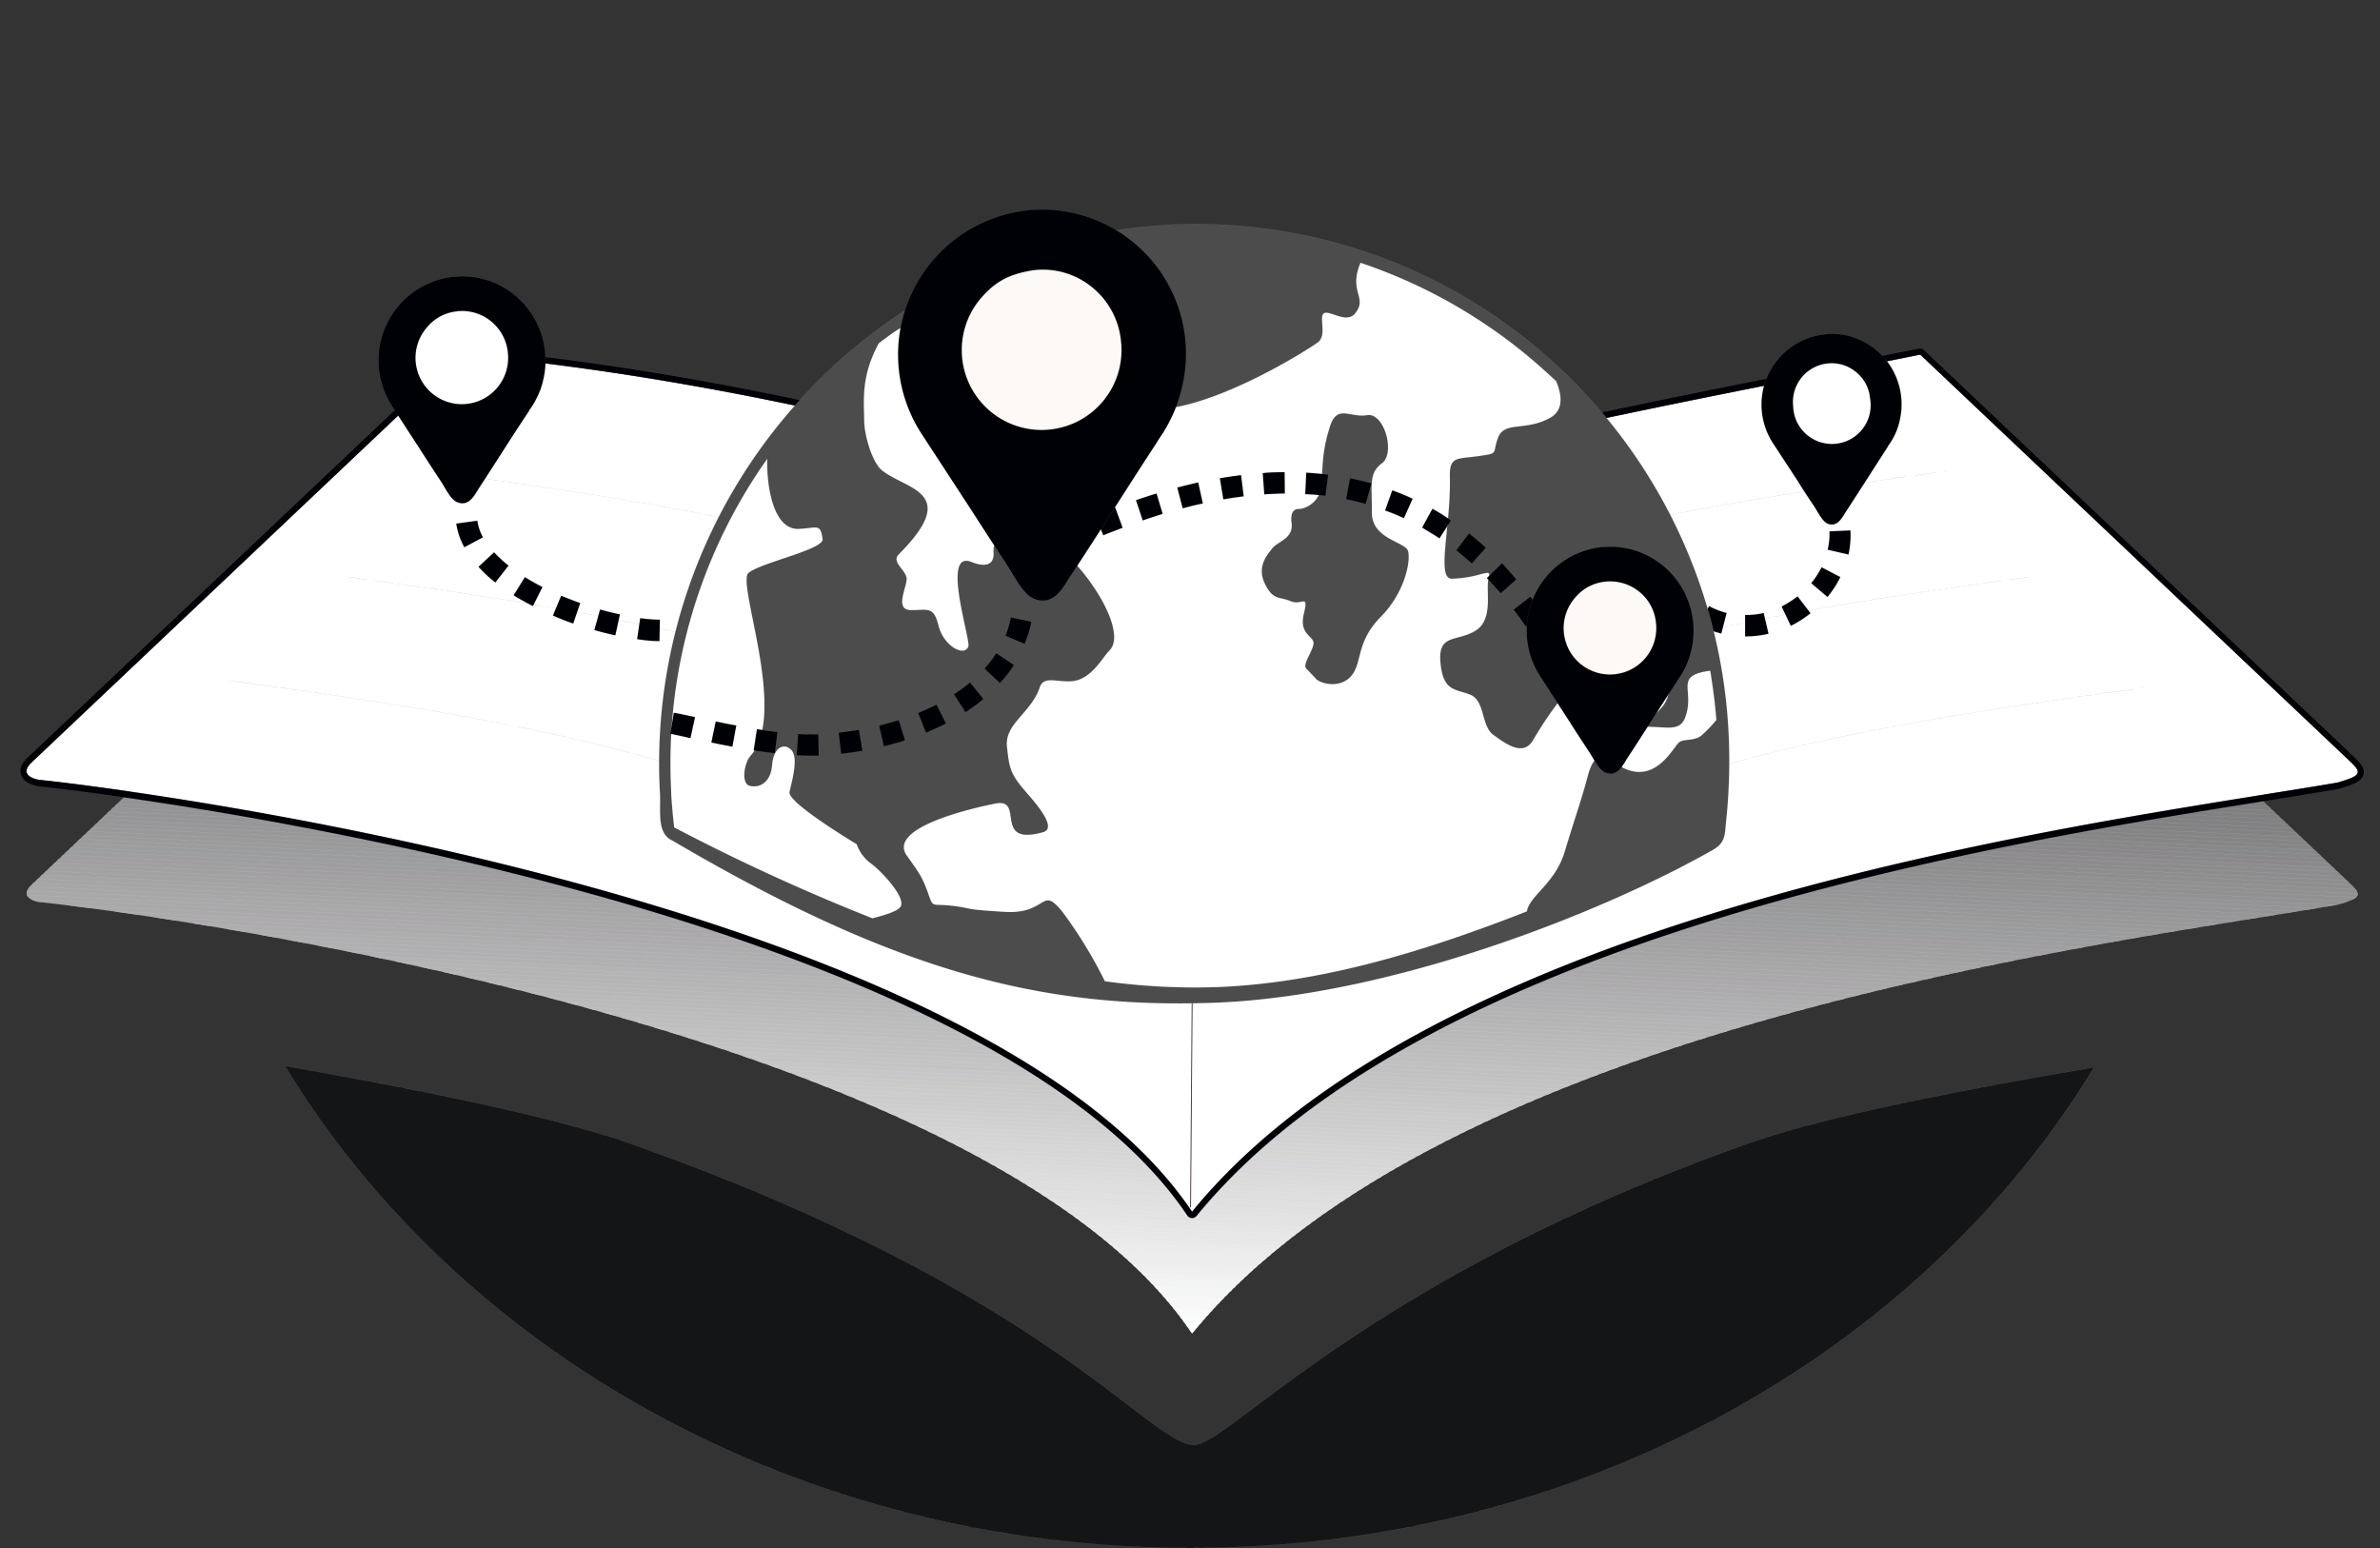<svg id="Слой_1" data-name="Слой 1" xmlns="http://www.w3.org/2000/svg" xmlns:xlink="http://www.w3.org/1999/xlink" viewBox="0 0 491.49 319.67"><rect x="0" y="0" width="491.49" height="319.67" fill="#333333" stroke="none"/><defs><style>.cls-1,.cls-215,.cls-217{fill:none;}.cls-1,.cls-10,.cls-100,.cls-101,.cls-102,.cls-103,.cls-104,.cls-105,.cls-106,.cls-107,.cls-108,.cls-109,.cls-11,.cls-110,.cls-111,.cls-112,.cls-113,.cls-114,.cls-115,.cls-116,.cls-117,.cls-118,.cls-119,.cls-12,.cls-120,.cls-121,.cls-122,.cls-123,.cls-124,.cls-125,.cls-126,.cls-127,.cls-128,.cls-129,.cls-13,.cls-130,.cls-131,.cls-132,.cls-133,.cls-134,.cls-135,.cls-136,.cls-137,.cls-138,.cls-139,.cls-14,.cls-140,.cls-141,.cls-142,.cls-143,.cls-144,.cls-145,.cls-146,.cls-147,.cls-148,.cls-149,.cls-15,.cls-150,.cls-151,.cls-152,.cls-153,.cls-154,.cls-155,.cls-156,.cls-157,.cls-158,.cls-159,.cls-16,.cls-160,.cls-161,.cls-162,.cls-163,.cls-164,.cls-165,.cls-166,.cls-167,.cls-168,.cls-169,.cls-17,.cls-170,.cls-171,.cls-172,.cls-173,.cls-174,.cls-175,.cls-176,.cls-177,.cls-178,.cls-179,.cls-18,.cls-180,.cls-181,.cls-182,.cls-183,.cls-184,.cls-185,.cls-186,.cls-187,.cls-188,.cls-189,.cls-19,.cls-190,.cls-191,.cls-192,.cls-193,.cls-194,.cls-195,.cls-196,.cls-197,.cls-198,.cls-199,.cls-2,.cls-20,.cls-200,.cls-201,.cls-202,.cls-203,.cls-204,.cls-205,.cls-206,.cls-207,.cls-208,.cls-209,.cls-21,.cls-210,.cls-211,.cls-212,.cls-213,.cls-214,.cls-215,.cls-216,.cls-219,.cls-22,.cls-220,.cls-221,.cls-222,.cls-223,.cls-224,.cls-225,.cls-226,.cls-23,.cls-24,.cls-25,.cls-26,.cls-27,.cls-28,.cls-29,.cls-3,.cls-30,.cls-31,.cls-32,.cls-33,.cls-34,.cls-35,.cls-36,.cls-37,.cls-38,.cls-39,.cls-40,.cls-41,.cls-42,.cls-43,.cls-44,.cls-45,.cls-46,.cls-47,.cls-48,.cls-49,.cls-5,.cls-50,.cls-51,.cls-52,.cls-53,.cls-54,.cls-55,.cls-56,.cls-57,.cls-58,.cls-59,.cls-6,.cls-60,.cls-61,.cls-62,.cls-63,.cls-64,.cls-65,.cls-66,.cls-67,.cls-68,.cls-69,.cls-7,.cls-70,.cls-71,.cls-72,.cls-73,.cls-74,.cls-75,.cls-76,.cls-77,.cls-78,.cls-79,.cls-8,.cls-80,.cls-81,.cls-82,.cls-83,.cls-84,.cls-85,.cls-86,.cls-87,.cls-88,.cls-89,.cls-9,.cls-90,.cls-91,.cls-92,.cls-93,.cls-94,.cls-95,.cls-96,.cls-97,.cls-98,.cls-99{stroke:#fff;}.cls-1,.cls-10,.cls-100,.cls-101,.cls-102,.cls-103,.cls-104,.cls-105,.cls-106,.cls-107,.cls-108,.cls-109,.cls-11,.cls-110,.cls-111,.cls-112,.cls-113,.cls-114,.cls-115,.cls-116,.cls-117,.cls-118,.cls-119,.cls-12,.cls-120,.cls-121,.cls-122,.cls-123,.cls-124,.cls-125,.cls-126,.cls-127,.cls-128,.cls-129,.cls-13,.cls-130,.cls-131,.cls-132,.cls-133,.cls-134,.cls-135,.cls-136,.cls-137,.cls-138,.cls-139,.cls-14,.cls-140,.cls-141,.cls-142,.cls-143,.cls-144,.cls-145,.cls-146,.cls-147,.cls-148,.cls-149,.cls-15,.cls-150,.cls-151,.cls-152,.cls-153,.cls-154,.cls-155,.cls-156,.cls-157,.cls-158,.cls-159,.cls-16,.cls-160,.cls-161,.cls-162,.cls-163,.cls-164,.cls-165,.cls-166,.cls-167,.cls-168,.cls-169,.cls-17,.cls-170,.cls-171,.cls-172,.cls-173,.cls-174,.cls-175,.cls-176,.cls-177,.cls-178,.cls-179,.cls-18,.cls-180,.cls-181,.cls-182,.cls-183,.cls-184,.cls-185,.cls-186,.cls-187,.cls-188,.cls-189,.cls-19,.cls-190,.cls-191,.cls-192,.cls-193,.cls-194,.cls-195,.cls-196,.cls-197,.cls-198,.cls-199,.cls-2,.cls-20,.cls-200,.cls-201,.cls-202,.cls-203,.cls-204,.cls-205,.cls-206,.cls-207,.cls-208,.cls-209,.cls-21,.cls-210,.cls-211,.cls-212,.cls-213,.cls-214,.cls-215,.cls-216,.cls-217,.cls-219,.cls-22,.cls-220,.cls-221,.cls-222,.cls-223,.cls-224,.cls-225,.cls-226,.cls-23,.cls-24,.cls-25,.cls-26,.cls-27,.cls-28,.cls-29,.cls-3,.cls-30,.cls-31,.cls-32,.cls-33,.cls-34,.cls-35,.cls-36,.cls-37,.cls-38,.cls-39,.cls-40,.cls-41,.cls-42,.cls-43,.cls-44,.cls-45,.cls-46,.cls-47,.cls-48,.cls-49,.cls-5,.cls-50,.cls-51,.cls-52,.cls-53,.cls-54,.cls-55,.cls-56,.cls-57,.cls-58,.cls-59,.cls-6,.cls-60,.cls-61,.cls-62,.cls-63,.cls-64,.cls-65,.cls-66,.cls-67,.cls-68,.cls-69,.cls-7,.cls-70,.cls-71,.cls-72,.cls-73,.cls-74,.cls-75,.cls-76,.cls-77,.cls-78,.cls-79,.cls-8,.cls-80,.cls-81,.cls-82,.cls-83,.cls-84,.cls-85,.cls-86,.cls-87,.cls-88,.cls-89,.cls-9,.cls-90,.cls-91,.cls-92,.cls-93,.cls-94,.cls-95,.cls-96,.cls-97,.cls-98,.cls-99{stroke-miterlimit:10;stroke-width:0.01px;}.cls-2{fill:#141517;}.cls-2,.cls-216{fill-rule:evenodd;}.cls-3{fill:#342425;}.cls-4{clip-path:url(#clip-path);}.cls-5{fill:#38383a;}.cls-6{fill:#39393b;}.cls-7{fill:#3a3a3d;}.cls-8{fill:#3b3b3e;}.cls-9{fill:#3c3c3f;}.cls-10{fill:#3d3d3f;}.cls-11{fill:#3e3e40;}.cls-12{fill:#403f41;}.cls-13{fill:#414042;}.cls-14{fill:#424143;}.cls-15{fill:#434244;}.cls-16{fill:#444345;}.cls-17{fill:#444446;}.cls-18{fill:#464548;}.cls-19{fill:#474649;}.cls-20{fill:#48474a;}.cls-21{fill:#49484b;}.cls-22{fill:#4a494b;}.cls-23{fill:#4b4a4c;}.cls-24{fill:#4c4b4d;}.cls-25{fill:#4d4c4e;}.cls-26{fill:#4e4d4f;}.cls-27{fill:#4e4e50;}.cls-28{fill:#4f4f51;}.cls-29{fill:#505052;}.cls-30{fill:#515052;}.cls-31{fill:#525154;}.cls-32{fill:#535255;}.cls-33{fill:#545355;}.cls-34{fill:#555456;}.cls-35{fill:#565557;}.cls-36{fill:#575658;}.cls-37{fill:#585859;}.cls-38{fill:#5a595b;}.cls-39{fill:#59595b;}.cls-40{fill:#5b5b5d;}.cls-41{fill:#5c5b5e;}.cls-42{fill:#5d5c5e;}.cls-43{fill:#5e5d5f;}.cls-44{fill:#5f5e60;}.cls-45{fill:#605f61;}.cls-46{fill:#616062;}.cls-47{fill:#626163;}.cls-48{fill:#636264;}.cls-49{fill:#636365;}.cls-50{fill:#646466;}.cls-51{fill:#656568;}.cls-52{fill:#666668;}.cls-53{fill:#686868;}.cls-54{fill:#696769;}.cls-55{fill:#69686a;}.cls-56{fill:#6a696b;}.cls-57{fill:#6b6a6c;}.cls-58{fill:#6c6b6d;}.cls-59{fill:#6d6c6e;}.cls-60{fill:#6e6e70;}.cls-61{fill:#6e6e71;}.cls-62{fill:#6f6f72;}.cls-63{fill:#717072;}.cls-64{fill:#717172;}.cls-65{fill:#737374;}.cls-66{fill:#737274;}.cls-67{fill:#747476;}.cls-68{fill:#757476;}.cls-69{fill:#767678;}.cls-70{fill:#777678;}.cls-71{fill:#79787a;}.cls-72{fill:#7a797b;}.cls-73{fill:#7a7a7c;}.cls-74{fill:#7a7b7c;}.cls-75{fill:#7b7b7c;}.cls-76{fill:#7c7d7d;}.cls-77{fill:#7e7e7f;}.cls-78{fill:#7e7d7f;}.cls-79{fill:#7f7e80;}.cls-80{fill:gray;}.cls-81{fill:#818081;}.cls-82{fill:#818183;}.cls-83{fill:#828283;}.cls-84{fill:#828284;}.cls-85{fill:#848384;}.cls-86{fill:#858586;}.cls-87{fill:#868586;}.cls-88{fill:#878687;}.cls-89{fill:#878889;}.cls-90{fill:#888789;}.cls-91{fill:#8a888a;}.cls-92{fill:#8b898c;}.cls-93{fill:#8c8b8d;}.cls-94{fill:#8d8b8d;}.cls-95{fill:#8e8d8e;}.cls-96{fill:#8f8e8f;}.cls-97{fill:#8f9090;}.cls-98{fill:#919192;}.cls-99{fill:#929293;}.cls-100{fill:#949395;}.cls-101{fill:#959496;}.cls-102{fill:#959597;}.cls-103{fill:#969597;}.cls-104{fill:#979698;}.cls-105{fill:#979898;}.cls-106{fill:#99999a;}.cls-107{fill:#9a9a9b;}.cls-108{fill:#9b9b9c;}.cls-109{fill:#9b9c9d;}.cls-110{fill:#9c9d9e;}.cls-111{fill:#9d9e9f;}.cls-112{fill:#9e9da0;}.cls-113{fill:#a09ea1;}.cls-114{fill:#a19fa2;}.cls-115{fill:#a2a1a2;}.cls-116{fill:#a2a2a2;}.cls-117{fill:#a3a2a3;}.cls-118{fill:#a4a4a5;}.cls-119{fill:#a5a5a6;}.cls-120{fill:#a6a6a6;}.cls-121{fill:#a7a6a8;}.cls-122{fill:#a8a8a9;}.cls-123{fill:#a9a9a9;}.cls-124{fill:#aaa8aa;}.cls-125{fill:#aba9ab;}.cls-126{fill:#acaaac;}.cls-127{fill:#acabac;}.cls-128{fill:#aeadae;}.cls-129{fill:#aeadaf;}.cls-130{fill:#afaeb0;}.cls-131{fill:#afafb1;}.cls-132{fill:#b0b0b2;}.cls-133{fill:#b1b1b3;}.cls-134{fill:#b3b3b4;}.cls-135{fill:#b4b4b5;}.cls-136{fill:#b5b4b5;}.cls-137{fill:#b6b5b6;}.cls-138{fill:#b7b6b7;}.cls-139{fill:#b8b7b8;}.cls-140{fill:#b8b8b8;}.cls-141{fill:#b9b9b9;}.cls-142{fill:#b9babb;}.cls-143{fill:#bbbbbc;}.cls-144{fill:#bcbcbd;}.cls-145{fill:#bdbdbe;}.cls-146{fill:#bdbebe;}.cls-147{fill:#bfbebe;}.cls-148{fill:silver;}.cls-149{fill:#c1c0c1;}.cls-150{fill:#c2c1c2;}.cls-151{fill:#c3c2c3;}.cls-152{fill:#c3c3c3;}.cls-153{fill:#c4c4c5;}.cls-154{fill:#c5c4c5;}.cls-155{fill:#c6c6c7;}.cls-156{fill:#c7c6c8;}.cls-157{fill:#c8c7c7;}.cls-158{fill:#c9c9c8;}.cls-159{fill:#cacaca;}.cls-160{fill:#cbcbcb;}.cls-161{fill:#ccc;}.cls-162{fill:#cdcccc;}.cls-163{fill:#cecdce;}.cls-164{fill:#cececf;}.cls-165{fill:#cfcfd0;}.cls-166{fill:#d0d0d1;}.cls-167{fill:#d1d1d2;}.cls-168{fill:#d3d2d2;}.cls-169{fill:#d3d3d3;}.cls-170{fill:#d4d4d4;}.cls-171{fill:#d5d5d4;}.cls-172{fill:#d6d6d6;}.cls-173{fill:#d7d6d7;}.cls-174{fill:#d8d6d8;}.cls-175{fill:#d8d8d8;}.cls-176{fill:#d9d9da;}.cls-177{fill:#dad9db;}.cls-178{fill:#dbdbda;}.cls-179{fill:#dcdcdc;}.cls-180{fill:#ddd;}.cls-181{fill:#dedede;}.cls-182{fill:#dededf;}.cls-183{fill:#e0e0e0;}.cls-184{fill:#e1e0e1;}.cls-185{fill:#e2e1e2;}.cls-186{fill:#e3e1e3;}.cls-187{fill:#e3e3e4;}.cls-188{fill:#e4e3e4;}.cls-189{fill:#e5e5e5;}.cls-190{fill:#e6e6e5;}.cls-191{fill:#e7e7e7;}.cls-192{fill:#e7e7e8;}.cls-193{fill:#e9e8e9;}.cls-194{fill:#ebeae9;}.cls-195{fill:#ecebeb;}.cls-196{fill:#ececec;}.cls-197{fill:#eeeced;}.cls-198{fill:#ededee;}.cls-199{fill:#eeedef;}.cls-200{fill:#efefee;}.cls-201{fill:#f0f0f0;}.cls-202{fill:#f1f2f1;}.cls-203{fill:#f2f3f3;}.cls-204{fill:#f3f3f4;}.cls-205{fill:#f4f5f5;}.cls-206{fill:#f5f5f5;}.cls-207{fill:#f6f7f7;}.cls-208{fill:#f7f7f7;}.cls-209{fill:#f7f6f8;}.cls-210{fill:#f8f9f9;}.cls-211{fill:#f9fafb;}.cls-212{fill:#fbfbfc;}.cls-213{fill:#fcfdfd;}.cls-214{fill:#fff;}.cls-215,.cls-217{stroke-linecap:round;}.cls-216,.cls-223{fill:#000105;}.cls-217{stroke:#000105;}.cls-218{clip-path:url(#clip-path-2);}.cls-219{fill:#fdfbf8;}.cls-220{fill:#fdfbf9;}.cls-221{fill:#fffffc;}.cls-222{fill:#fffffd;}.cls-224{fill:#4c4c4c;}.cls-225{fill:#271c1c;}.cls-226{fill:#fdf9f6;}</style><clipPath id="clip-path" transform="translate(-68.83 -106.2)"><path class="cls-1" d="M315,381.59c52.41-64.15,189.6-80.5,236.56-88.56,5-1.46,5.13-2,2.41-4.53l-88.59-83.84c-59.34,12-113.79,21.66-149.47,37-27.7-15.93-99-32.37-151.51-37l-89,84.21c-3,2.83,1.32,3.61,1.68,3.61C97.9,294.63,271.89,317.25,315,381.59Z"/></clipPath><clipPath id="clip-path-2" transform="translate(-68.83 -106.2)"><path class="cls-1" d="M390,183c21.31,20.06,34.32,48.58,35.95,80.86.41,7.79-.14,8.93-1.22,16.63-5.67,7.32-90.68,32.05-103.14,32.6-21,.14-92.08-17.31-114.93-35.17-.13-1.56-1.22-2-1.27-3.48-1.63-32.23,7.66-60.72,26.8-82.92s46.37-36.77,77.2-38.42S368.78,163,390,183Z"/></clipPath></defs><title>logosvg</title><path class="cls-2" d="M501.29,326.6c-36,59.11-106.13,99.27-186.74,99.27s-150.87-40.25-186.87-99.55c26.52,4.67,55,10.35,70.63,15.8,86.78,30.49,107.68,62.27,117.11,62.46,7,.13,36.22-34.76,115-62.46,15.6-5.45,44.11-11,70.86-15.52Z" transform="translate(-68.83 -106.2)"/><polygon class="cls-3" points="245.36 266.14 246.59 107.2 247.58 107.2 246.4 266.14 245.36 266.14"/><g class="cls-4"><polygon class="cls-5" points="491.49 102.81 491.44 103.77 8.17 81.74 8.21 80.78 491.49 102.81"/><polygon class="cls-6" points="491.44 103.35 491.4 104.64 8.12 82.57 8.17 81.28 491.44 103.35"/><polygon class="cls-7" points="491.4 104.18 491.35 105.46 8.07 83.44 8.12 82.15 491.4 104.18"/><polygon class="cls-8" points="491.35 105.05 491.31 106.33 8.03 84.31 8.07 83.02 491.35 105.05"/><polygon class="cls-9" points="491.35 105.92 491.26 107.2 7.98 85.13 8.07 83.85 491.35 105.92"/><polygon class="cls-10" points="491.31 106.74 491.22 108.03 7.94 86 8.03 84.72 491.31 106.74"/><polygon class="cls-11" points="491.26 107.61 491.22 108.89 7.94 86.87 7.98 85.59 491.26 107.61"/><polygon class="cls-12" points="491.22 108.48 491.17 109.72 7.89 87.69 7.94 86.41 491.22 108.48"/><polygon class="cls-13" points="491.17 109.31 491.13 110.59 7.85 88.56 7.89 87.28 491.17 109.31"/><polygon class="cls-14" points="491.13 110.18 491.08 111.46 7.8 89.43 7.85 88.15 491.13 110.18"/><polygon class="cls-15" points="491.08 111 491.03 112.28 7.76 90.26 7.8 88.98 491.08 111"/><polygon class="cls-16" points="491.08 111.87 490.99 113.15 7.71 91.13 7.8 89.85 491.08 111.87"/><polygon class="cls-17" points="491.03 112.74 490.99 114.02 7.71 92 7.76 90.72 491.03 112.74"/><polygon class="cls-17" points="490.99 113.56 490.94 114.85 7.67 92.82 7.71 91.54 490.99 113.56"/><polygon class="cls-18" points="490.94 114.44 490.9 115.72 7.62 93.69 7.67 92.41 490.94 114.44"/><polygon class="cls-19" points="490.9 115.31 490.85 116.59 7.58 94.56 7.62 93.28 490.9 115.31"/><polygon class="cls-20" points="490.85 116.13 490.81 117.41 7.53 95.39 7.58 94.11 490.85 116.13"/><polygon class="cls-21" points="490.85 117 490.76 118.28 7.49 96.26 7.58 94.97 490.85 117"/><polygon class="cls-22" points="490.81 117.87 490.72 119.15 7.44 97.13 7.53 95.84 490.81 117.87"/><polygon class="cls-23" points="490.76 118.69 490.72 119.98 7.44 97.95 7.49 96.67 490.76 118.69"/><polygon class="cls-24" points="490.72 119.56 490.67 120.85 7.39 98.82 7.44 97.54 490.72 119.56"/><polygon class="cls-25" points="490.67 120.43 490.63 121.72 7.35 99.69 7.39 98.41 490.67 120.43"/><polygon class="cls-26" points="490.63 121.26 490.58 122.54 7.3 100.52 7.35 99.23 490.63 121.26"/><polygon class="cls-27" points="490.63 122.13 490.54 123.41 7.26 101.39 7.35 100.1 490.63 122.13"/><polygon class="cls-28" points="490.58 123 490.49 124.28 7.21 102.25 7.3 100.97 490.58 123"/><polygon class="cls-29" points="490.54 123.82 490.49 125.1 7.21 103.08 7.26 101.8 490.54 123.82"/><polygon class="cls-30" points="490.49 124.69 490.44 125.97 7.17 103.95 7.21 102.67 490.49 124.69"/><polygon class="cls-31" points="490.44 125.56 490.4 126.84 7.12 104.82 7.17 103.54 490.44 125.56"/><polygon class="cls-32" points="490.4 126.39 490.35 127.67 7.08 105.64 7.12 104.36 490.4 126.39"/><polygon class="cls-33" points="490.35 127.26 490.31 128.54 7.03 106.51 7.08 105.23 490.35 127.26"/><polygon class="cls-34" points="490.35 128.13 490.26 129.41 6.99 107.38 7.08 106.1 490.35 128.13"/><polygon class="cls-35" points="490.31 128.95 490.26 130.23 6.99 108.21 7.03 106.93 490.31 128.95"/><polygon class="cls-36" points="490.26 129.82 490.22 131.1 6.94 109.08 6.99 107.8 490.26 129.82"/><polygon class="cls-37" points="490.22 130.69 490.17 131.97 6.9 109.95 6.94 108.67 490.22 130.69"/><polygon class="cls-38" points="490.17 131.51 490.13 132.8 6.85 110.77 6.9 109.49 490.17 131.51"/><polygon class="cls-39" points="490.13 132.38 490.08 133.67 6.81 111.64 6.85 110.36 490.13 132.38"/><polygon class="cls-40" points="490.13 133.25 490.04 134.54 6.76 112.51 6.85 111.23 490.13 133.25"/><polygon class="cls-40" points="490.08 134.08 489.99 135.36 6.71 113.34 6.81 112.05 490.08 134.08"/><polygon class="cls-41" points="490.04 134.95 489.99 136.23 6.71 114.21 6.76 112.92 490.04 134.95"/><polygon class="cls-42" points="489.99 135.82 489.95 137.1 6.67 115.08 6.71 113.79 489.99 135.82"/><polygon class="cls-43" points="489.95 136.64 489.9 137.93 6.62 115.9 6.67 114.62 489.95 136.64"/><polygon class="cls-44" points="489.9 137.51 489.86 138.79 6.58 116.77 6.62 115.49 489.9 137.51"/><polygon class="cls-45" points="489.9 138.38 489.81 139.66 6.53 117.64 6.62 116.36 489.9 138.38"/><polygon class="cls-46" points="489.86 139.21 489.76 140.49 6.49 118.47 6.58 117.18 489.86 139.21"/><polygon class="cls-47" points="489.81 140.08 489.76 141.36 6.49 119.33 6.53 118.05 489.81 140.08"/><polygon class="cls-48" points="489.76 140.95 489.72 142.23 6.44 120.2 6.49 118.92 489.76 140.95"/><polygon class="cls-49" points="489.72 141.77 489.67 143.05 6.4 121.03 6.44 119.75 489.72 141.77"/><polygon class="cls-50" points="489.67 142.64 489.63 143.92 6.35 121.9 6.4 120.62 489.67 142.64"/><polygon class="cls-51" points="489.63 143.51 489.58 144.79 6.31 122.77 6.35 121.49 489.63 143.51"/><polygon class="cls-52" points="489.63 144.34 489.54 145.62 6.26 123.59 6.35 122.31 489.63 144.34"/><polygon class="cls-53" points="489.58 145.21 489.54 146.49 6.26 124.46 6.31 123.18 489.58 145.21"/><polygon class="cls-54" points="489.54 146.08 489.49 147.36 6.22 125.33 6.26 124.05 489.54 146.08"/><polygon class="cls-55" points="489.49 146.9 489.45 148.18 6.17 126.16 6.22 124.88 489.49 146.9"/><polygon class="cls-56" points="489.45 147.77 489.4 149.05 6.13 127.03 6.17 125.75 489.45 147.77"/><polygon class="cls-57" points="489.4 148.64 489.36 149.92 6.08 127.9 6.13 126.61 489.4 148.64"/><polygon class="cls-58" points="489.4 149.46 489.31 150.75 6.04 128.72 6.13 127.44 489.4 149.46"/><polygon class="cls-59" points="489.36 150.33 489.27 151.62 5.99 129.59 6.08 128.31 489.36 150.33"/><polygon class="cls-60" points="489.31 151.2 489.27 152.49 5.99 130.46 6.04 129.18 489.31 151.2"/><polygon class="cls-61" points="489.27 152.03 489.22 153.31 5.94 131.29 5.99 130 489.27 152.03"/><polygon class="cls-62" points="489.22 152.9 489.18 154.18 5.9 132.16 5.94 130.87 489.22 152.9"/><polygon class="cls-63" points="489.18 153.77 489.13 155.05 5.85 133.03 5.9 131.74 489.18 153.77"/><polygon class="cls-64" points="489.18 154.59 489.08 155.88 5.81 133.85 5.9 132.57 489.18 154.59"/><polygon class="cls-65" points="489.13 155.46 489.04 156.75 5.76 134.72 5.85 133.44 489.13 155.46"/><polygon class="cls-66" points="489.08 156.33 489.04 157.62 5.76 135.59 5.81 134.31 489.08 156.33"/><polygon class="cls-67" points="489.04 157.16 488.99 158.44 5.72 136.41 5.76 135.13 489.04 157.16"/><polygon class="cls-68" points="488.99 158.03 488.95 159.31 5.67 137.28 5.72 136 488.99 158.03"/><polygon class="cls-69" points="488.95 158.9 488.9 160.18 5.63 138.15 5.67 136.87 488.95 158.9"/><polygon class="cls-70" points="488.9 159.72 488.86 161 5.58 138.98 5.63 137.7 488.9 159.72"/><polygon class="cls-71" points="488.9 160.59 488.81 161.87 5.54 139.85 5.63 138.57 488.9 160.59"/><polygon class="cls-72" points="488.86 161.46 488.81 162.74 5.54 140.72 5.58 139.44 488.86 161.46"/><polygon class="cls-73" points="488.81 162.28 488.77 163.57 5.49 141.54 5.54 140.26 488.81 162.28"/><polygon class="cls-74" points="488.77 163.16 488.72 164.44 5.45 142.41 5.49 141.13 488.77 163.16"/><polygon class="cls-75" points="488.72 164.03 488.68 165.31 5.4 143.28 5.45 142 488.72 164.03"/><polygon class="cls-76" points="488.68 164.85 488.63 166.13 5.36 144.11 5.4 142.82 488.68 164.85"/><polygon class="cls-77" points="488.68 165.72 488.59 167 5.31 144.98 5.4 143.69 488.68 165.72"/><polygon class="cls-78" points="488.63 166.59 488.54 167.87 5.26 145.85 5.36 144.56 488.63 166.59"/><polygon class="cls-79" points="488.59 167.41 488.54 168.7 5.26 146.67 5.31 145.39 488.59 167.41"/><polygon class="cls-80" points="488.54 168.28 488.5 169.57 5.22 147.54 5.26 146.26 488.54 168.28"/><polygon class="cls-81" points="488.5 169.15 488.45 170.44 5.17 148.41 5.22 147.13 488.5 169.15"/><polygon class="cls-82" points="488.45 169.98 488.4 171.26 5.13 149.24 5.17 147.95 488.45 169.98"/><polygon class="cls-83" points="488.45 170.85 488.36 172.13 5.08 150.1 5.17 148.82 488.45 170.85"/><polygon class="cls-84" points="488.4 171.72 488.31 173 5.04 150.97 5.13 149.69 488.4 171.72"/><polygon class="cls-85" points="488.36 172.54 488.31 173.82 5.04 151.8 5.08 150.52 488.36 172.54"/><polygon class="cls-86" points="488.31 173.41 488.27 174.69 4.99 152.67 5.04 151.39 488.31 173.41"/><polygon class="cls-87" points="488.27 174.28 488.22 175.56 4.95 153.49 4.99 152.21 488.27 174.28"/><polygon class="cls-88" points="488.22 175.11 488.18 176.39 4.9 154.36 4.95 153.08 488.22 175.11"/><polygon class="cls-89" points="488.18 175.98 488.13 177.26 4.86 155.23 4.9 153.95 488.18 175.98"/><polygon class="cls-90" points="488.18 176.85 488.09 178.13 4.81 156.06 4.9 154.78 488.18 176.85"/><polygon class="cls-91" points="488.13 177.67 488.09 178.95 4.81 156.93 4.86 155.65 488.13 177.67"/><polygon class="cls-92" points="488.09 178.54 488.04 179.82 4.77 157.8 4.81 156.52 488.09 178.54"/><polygon class="cls-93" points="488.04 179.41 488 180.69 4.72 158.62 4.77 157.34 488.04 179.41"/><polygon class="cls-94" points="488 180.24 487.95 181.52 4.67 159.49 4.72 158.21 488 180.24"/><polygon class="cls-95" points="487.95 181.1 487.91 182.39 4.63 160.36 4.67 159.08 487.95 181.1"/><polygon class="cls-96" points="487.95 181.97 487.86 183.26 4.58 161.19 4.67 159.9 487.95 181.97"/><polygon class="cls-96" points="487.91 182.8 487.82 184.08 4.54 162.06 4.63 160.77 487.91 182.8"/><polygon class="cls-97" points="487.86 183.67 487.82 184.95 4.54 162.93 4.58 161.64 487.86 183.67"/><polygon class="cls-98" points="487.82 184.54 487.77 185.82 4.49 163.75 4.54 162.47 487.82 184.54"/><polygon class="cls-98" points="487.77 185.36 487.73 186.65 4.45 164.62 4.49 163.34 487.77 185.36"/><polygon class="cls-99" points="487.73 186.23 487.68 187.51 4.4 165.49 4.45 164.21 487.73 186.23"/><polygon class="cls-100" points="487.73 187.1 487.63 188.38 4.36 166.31 4.45 165.03 487.73 187.1"/><polygon class="cls-101" points="487.68 187.93 487.59 189.21 4.31 167.19 4.4 165.9 487.68 187.93"/><polygon class="cls-102" points="487.63 188.8 487.59 190.08 4.31 168.06 4.36 166.77 487.63 188.8"/><polygon class="cls-103" points="487.59 189.67 487.54 190.95 4.27 168.88 4.31 167.6 487.59 189.67"/><polygon class="cls-104" points="487.54 190.49 487.5 191.77 4.22 169.75 4.27 168.47 487.54 190.49"/><polygon class="cls-105" points="487.5 191.36 487.45 192.64 4.18 170.62 4.22 169.34 487.5 191.36"/><polygon class="cls-106" points="487.45 192.23 487.41 193.51 4.13 171.44 4.18 170.16 487.45 192.23"/><polygon class="cls-107" points="487.45 193.06 487.36 194.34 4.08 172.31 4.18 171.03 487.45 193.06"/><polygon class="cls-108" points="487.41 193.93 487.36 195.21 4.08 173.18 4.13 171.9 487.41 193.93"/><polygon class="cls-109" points="487.36 194.75 487.32 196.03 4.04 174.01 4.08 172.72 487.36 194.75"/><polygon class="cls-110" points="487.32 195.62 487.27 196.9 4 174.88 4.04 173.59 487.32 195.62"/><polygon class="cls-111" points="487.27 196.49 487.23 197.77 3.95 175.75 4 174.47 487.27 196.49"/><polygon class="cls-112" points="487.23 197.31 487.18 198.6 3.9 176.57 3.95 175.29 487.23 197.31"/><polygon class="cls-113" points="487.23 198.18 487.14 199.47 3.86 177.44 3.95 176.16 487.23 198.18"/><polygon class="cls-114" points="487.18 199.05 487.09 200.34 3.81 178.31 3.9 177.03 487.18 199.05"/><polygon class="cls-115" points="487.14 199.88 487.09 201.16 3.81 179.14 3.86 177.85 487.14 199.88"/><polygon class="cls-116" points="487.09 200.75 487.05 202.03 3.77 180.01 3.81 178.72 487.09 200.75"/><polygon class="cls-117" points="487.05 201.62 487 202.9 3.72 180.88 3.77 179.59 487.05 201.62"/><polygon class="cls-118" points="487 202.44 486.95 203.72 3.68 181.7 3.72 180.42 487 202.44"/><polygon class="cls-119" points="486.95 203.31 486.91 204.59 3.63 182.57 3.72 181.29 486.95 203.31"/><polygon class="cls-120" points="486.95 204.18 486.86 205.47 3.59 183.44 3.68 182.16 486.95 204.18"/><polygon class="cls-121" points="486.91 205.01 486.86 206.29 3.59 184.26 3.63 182.98 486.91 205.01"/><polygon class="cls-122" points="486.86 205.88 486.82 207.16 3.54 185.13 3.59 183.85 486.86 205.88"/><polygon class="cls-123" points="486.82 206.75 486.77 208.03 3.5 186 3.54 184.72 486.82 206.75"/><polygon class="cls-124" points="486.77 207.57 486.73 208.85 3.45 186.83 3.5 185.55 486.77 207.57"/><polygon class="cls-125" points="486.73 208.44 486.68 209.72 3.4 187.7 3.45 186.42 486.73 208.44"/><polygon class="cls-126" points="486.73 209.31 486.64 210.59 3.36 188.57 3.45 187.29 486.73 209.31"/><polygon class="cls-127" points="486.68 210.13 486.59 211.42 3.36 189.39 3.4 188.11 486.68 210.13"/><polygon class="cls-128" points="486.64 211 486.59 212.29 3.31 190.26 3.36 188.98 486.64 211"/><polygon class="cls-129" points="486.59 211.88 486.55 213.16 3.27 191.13 3.31 189.85 486.59 211.88"/><polygon class="cls-130" points="486.55 212.7 486.5 213.98 3.22 191.96 3.27 190.68 486.55 212.7"/><polygon class="cls-131" points="486.5 213.57 486.45 214.85 3.18 192.83 3.22 191.54 486.5 213.57"/><polygon class="cls-132" points="486.5 214.44 486.41 215.72 3.13 193.7 3.22 192.41 486.5 214.44"/><polygon class="cls-133" points="486.45 215.26 486.37 216.55 3.09 194.52 3.18 193.24 486.45 215.26"/><polygon class="cls-134" points="486.41 216.13 486.37 217.42 3.09 195.39 3.13 194.11 486.41 216.13"/><polygon class="cls-135" points="486.37 217 486.32 218.29 3.04 196.26 3.09 194.98 486.37 217"/><polygon class="cls-136" points="486.32 217.83 486.27 219.11 3 197.09 3.04 195.8 486.32 217.83"/><polygon class="cls-137" points="486.27 218.7 486.23 219.98 2.95 197.96 3 196.67 486.27 218.7"/><polygon class="cls-138" points="486.23 219.57 486.18 220.85 2.91 198.82 3 197.54 486.23 219.57"/><polygon class="cls-139" points="486.23 220.39 486.14 221.67 2.86 199.65 2.95 198.37 486.23 220.39"/><polygon class="cls-140" points="486.18 221.26 486.14 222.54 2.86 200.52 2.91 199.24 486.18 221.26"/><polygon class="cls-141" points="486.14 222.13 486.09 223.41 2.82 201.39 2.86 200.11 486.14 222.13"/><polygon class="cls-142" points="486.09 222.96 486.05 224.24 2.77 202.21 2.82 200.93 486.09 222.96"/><polygon class="cls-143" points="486.05 223.83 486 225.11 2.73 203.08 2.77 201.8 486.05 223.83"/><polygon class="cls-144" points="486 224.7 485.96 225.98 2.68 203.95 2.73 202.67 486 224.7"/><polygon class="cls-145" points="486 225.52 485.91 226.8 2.63 204.78 2.73 203.5 486 225.52"/><polygon class="cls-146" points="485.96 226.39 485.87 227.67 2.63 205.65 2.68 204.37 485.96 226.39"/><polygon class="cls-147" points="485.91 227.26 485.87 228.54 2.59 206.52 2.63 205.24 485.91 227.26"/><polygon class="cls-148" points="485.87 228.09 485.82 229.37 2.54 207.34 2.59 206.06 485.87 228.09"/><polygon class="cls-149" points="485.82 228.96 485.77 230.24 2.5 208.21 2.54 206.93 485.82 228.96"/><polygon class="cls-150" points="485.77 229.82 485.73 231.11 2.45 209.08 2.5 207.8 485.77 229.82"/><polygon class="cls-151" points="485.77 230.65 485.69 231.93 2.41 209.91 2.5 208.62 485.77 230.65"/><polygon class="cls-152" points="485.73 231.52 485.64 232.8 2.36 210.78 2.45 209.49 485.73 231.52"/><polygon class="cls-153" points="485.69 232.39 485.64 233.67 2.36 211.65 2.41 210.36 485.69 232.39"/><polygon class="cls-154" points="485.64 233.21 485.59 234.5 2.32 212.47 2.36 211.19 485.64 233.21"/><polygon class="cls-155" points="485.59 234.08 485.55 235.37 2.27 213.34 2.32 212.06 485.59 234.08"/><polygon class="cls-156" points="485.55 234.95 485.5 236.24 2.23 214.21 2.27 212.93 485.55 234.95"/><polygon class="cls-157" points="485.5 235.78 485.46 237.06 2.18 215.03 2.27 213.75 485.5 235.78"/><polygon class="cls-158" points="485.5 236.65 485.41 237.93 2.14 215.91 2.23 214.62 485.5 236.65"/><polygon class="cls-159" points="485.46 237.52 485.41 238.8 2.14 216.78 2.18 215.49 485.46 237.52"/><polygon class="cls-160" points="485.41 238.34 485.37 239.62 2.09 217.6 2.14 216.32 485.41 238.34"/><polygon class="cls-161" points="485.37 239.21 485.32 240.49 2.04 218.47 2.09 217.19 485.37 239.21"/><polygon class="cls-162" points="485.32 240.08 485.28 241.36 2 219.34 2.04 218.06 485.32 240.08"/><polygon class="cls-163" points="485.28 240.91 485.23 242.19 1.96 220.16 2 218.88 485.28 240.91"/><polygon class="cls-164" points="485.28 241.78 485.19 243.06 1.91 221.03 2 219.75 485.28 241.78"/><polygon class="cls-165" points="485.23 242.65 485.14 243.93 1.91 221.9 1.96 220.62 485.23 242.65"/><polygon class="cls-166" points="485.19 243.47 485.14 244.75 1.86 222.73 1.91 221.44 485.19 243.47"/><polygon class="cls-167" points="485.14 244.34 485.1 245.62 1.82 223.6 1.86 222.31 485.14 244.34"/><polygon class="cls-168" points="485.1 245.21 485.05 246.49 1.77 224.47 1.82 223.19 485.1 245.21"/><polygon class="cls-169" points="485.05 246.03 485 247.32 1.73 225.29 1.77 224.01 485.05 246.03"/><polygon class="cls-170" points="485.05 246.9 484.96 248.19 1.68 226.16 1.77 224.88 485.05 246.9"/><polygon class="cls-171" points="485 247.77 484.91 249.06 1.64 227.03 1.73 225.75 485 247.77"/><polygon class="cls-172" points="484.96 248.6 484.91 249.88 1.64 227.86 1.68 226.57 484.96 248.6"/><polygon class="cls-173" points="484.91 249.47 484.87 250.75 1.59 228.73 1.64 227.44 484.91 249.47"/><polygon class="cls-174" points="484.87 250.34 484.82 251.62 1.55 229.6 1.59 228.31 484.87 250.34"/><polygon class="cls-175" points="484.82 251.16 484.78 252.44 1.5 230.42 1.55 229.14 484.82 251.16"/><polygon class="cls-176" points="484.78 252.03 484.73 253.31 1.46 231.29 1.55 230.01 484.78 252.03"/><polygon class="cls-177" points="484.78 252.9 484.69 254.19 1.41 232.16 1.5 230.88 484.78 252.9"/><polygon class="cls-178" points="484.73 253.73 484.69 255.01 1.41 232.98 1.46 231.7 484.73 253.73"/><polygon class="cls-179" points="484.69 254.6 484.64 255.88 1.36 233.85 1.41 232.57 484.69 254.6"/><polygon class="cls-180" points="484.64 255.47 484.6 256.75 1.32 234.72 1.36 233.44 484.64 255.47"/><polygon class="cls-181" points="484.6 256.29 484.55 257.57 1.27 235.55 1.32 234.27 484.6 256.29"/><polygon class="cls-182" points="484.55 257.16 484.51 258.44 1.23 236.42 1.27 235.14 484.55 257.16"/><polygon class="cls-183" points="484.55 258.03 484.46 259.31 1.18 237.24 1.27 236.01 484.55 258.03"/><polygon class="cls-184" points="484.51 258.86 484.42 260.14 1.18 238.11 1.23 236.83 484.51 258.86"/><polygon class="cls-185" points="484.46 259.73 484.42 261.01 1.14 238.98 1.18 237.7 484.46 259.73"/><polygon class="cls-186" points="484.42 260.6 484.37 261.88 1.09 239.81 1.14 238.53 484.42 260.6"/><polygon class="cls-187" points="484.37 261.42 484.32 262.7 1.05 240.68 1.09 239.4 484.37 261.42"/><polygon class="cls-188" points="484.32 262.29 484.28 263.57 1 241.55 1.05 240.26 484.32 262.29"/><polygon class="cls-189" points="484.32 263.16 484.23 264.44 0.96 242.37 1.05 241.09 484.32 263.16"/><polygon class="cls-190" points="484.28 263.98 484.19 265.27 0.91 243.24 1 241.96 484.28 263.98"/><polygon class="cls-191" points="484.23 264.85 484.19 266.14 0.91 244.11 0.96 242.83 484.23 264.85"/><polygon class="cls-192" points="484.19 265.72 484.14 267.01 0.87 244.94 0.91 243.65 484.19 265.72"/><polygon class="cls-193" points="484.14 266.55 484.1 267.83 0.82 245.81 0.87 244.52 484.14 266.55"/><polygon class="cls-194" points="484.1 267.42 484.05 268.7 0.78 246.68 0.82 245.39 484.1 267.42"/><polygon class="cls-195" points="484.05 268.29 484.01 269.57 0.73 247.5 0.78 246.22 484.05 268.29"/><polygon class="cls-196" points="484.05 269.11 483.96 270.39 0.69 248.37 0.78 247.09 484.05 269.11"/><polygon class="cls-197" points="484.01 269.98 483.96 271.26 0.69 249.24 0.73 247.96 484.01 269.98"/><polygon class="cls-198" points="483.96 270.85 483.92 272.13 0.64 250.06 0.69 248.78 483.96 270.85"/><polygon class="cls-199" points="483.92 271.68 483.87 272.96 0.59 250.93 0.64 249.65 483.92 271.68"/><polygon class="cls-200" points="483.87 272.55 483.83 273.83 0.55 251.8 0.59 250.52 483.87 272.55"/><polygon class="cls-201" points="483.83 273.42 483.78 274.7 0.5 252.63 0.55 251.35 483.83 273.42"/><polygon class="cls-202" points="483.83 274.24 483.74 275.52 0.46 253.5 0.55 252.22 483.83 274.24"/><polygon class="cls-203" points="483.78 275.11 483.69 276.39 0.41 254.37 0.5 253.09 483.78 275.11"/><polygon class="cls-204" points="483.74 275.98 483.69 277.26 0.41 255.19 0.46 253.91 483.74 275.98"/><polygon class="cls-205" points="483.69 276.81 483.64 278.09 0.37 256.06 0.41 254.78 483.69 276.81"/><polygon class="cls-206" points="483.64 277.68 483.6 278.96 0.32 256.93 0.37 255.65 483.64 277.68"/><polygon class="cls-207" points="483.6 278.55 483.55 279.78 0.28 257.76 0.32 256.47 483.6 278.55"/><polygon class="cls-208" points="483.6 279.37 483.51 280.65 0.23 258.63 0.32 257.34 483.6 279.37"/><polygon class="cls-209" points="483.55 280.24 483.46 281.52 0.19 259.5 0.28 258.21 483.55 280.24"/><polygon class="cls-210" points="483.51 281.06 483.46 282.35 0.19 260.32 0.23 259.04 483.51 281.06"/><polygon class="cls-211" points="483.46 281.93 483.42 283.21 0.14 261.19 0.19 259.91 483.46 281.93"/><polygon class="cls-212" points="483.42 282.8 483.37 284.08 0.1 262.06 0.14 260.78 483.42 282.8"/><polygon class="cls-213" points="483.37 283.63 483.33 284.91 0.05 262.88 0.1 261.6 483.37 283.63"/><polygon class="cls-214" points="483.33 284.5 483.28 285.78 0.01 263.75 0.05 262.47 483.33 284.5"/><polygon class="cls-214" points="483.33 285.37 483.28 286.19 0.01 264.17 0.05 263.34 483.33 285.37"/></g><path class="cls-1" d="M315,381.59c52.41-64.15,189.6-80.5,236.56-88.56,5-1.46,5.13-2,2.41-4.53l-88.59-83.84c-59.34,12-113.79,21.66-149.47,37-27.7-15.93-99-32.37-151.51-37l-89,84.21c-3,2.83,1.32,3.61,1.68,3.61C97.9,294.63,271.89,317.25,315,381.59Z" transform="translate(-68.83 -106.2)"/><path class="cls-215" d="M116.26,272.75c88,11.67,117.23,21.47,183.61,60.3" transform="translate(-68.83 -106.2)"/><path class="cls-215" d="M139,251.09c64.6,8.56,97.51,16.12,136.68,34.89" transform="translate(-68.83 -106.2)"/><path class="cls-215" d="M157.74,229.52c56.58,7.51,88.86,14.2,122.31,28.35" transform="translate(-68.83 -106.2)"/><path class="cls-215" d="M511.49,274.21c-88,11.68-117.24,21.48-183.61,60.31" transform="translate(-68.83 -106.2)"/><path class="cls-215" d="M489.46,251.09c-64.6,8.56-97.52,16.12-136.69,34.89" transform="translate(-68.83 -106.2)"/><path class="cls-215" d="M470.74,229.52c-56.58,7.51-88.86,14.2-122.27,28.35" transform="translate(-68.83 -106.2)"/><path class="cls-214" d="M315,356.4c52.41-64.19,189.6-80.54,236.56-88.6,5-1.46,5.13-2,2.41-4.53l-88.59-83.84C406,191.38,351.55,201.09,315.87,216.38c-27.7-15.93-99-32.37-151.51-36.95l-89,84.21c-3,2.83,1.32,3.61,1.68,3.61C97.9,269.4,271.89,292.07,315,356.4Z" transform="translate(-68.83 -106.2)"/><path class="cls-216" d="M315,356.4c52.41-64.19,189.6-80.54,236.56-88.6,5-1.46,5.13-2,2.41-4.53l-88.59-83.84C406,191.38,351.55,201.09,315.87,216.38c-27.7-15.93-99-32.37-151.51-36.95l-89,84.21c-3,2.83,1.32,3.61,1.68,3.61C97.9,269.4,271.89,292.07,315,356.4Zm222-84.84c-56.08,8.93-173.59,27.7-221,85.67l-.27.27a1.21,1.21,0,0,1-1.77-.36c-15.05-22.44-46.42-39.84-81.6-53C167.8,280,90.64,270.05,77,268.63h-.09a8,8,0,0,1-2.09-.64,3.7,3.7,0,0,1-1.31-1.06c-.05,0-.05-.09-.09-.14a2.66,2.66,0,0,1-.23-2.38,5.26,5.26,0,0,1,1.31-1.78l88.95-84.16a1.34,1.34,0,0,1,1-.37c27,2.34,59,7.83,87.5,14.79,26.7,6.5,50.32,14.29,64,22,31.6-13.42,77.52-22.53,128.48-32.65,6.57-1.28,13.24-2.61,20.63-4.07a1.18,1.18,0,0,1,1.13.32l88.59,83.79c1.86,1.74,2.67,2.89,2,4.31-.55,1.05-2,1.69-4.81,2.51,0,0-.13.05-.18.05-4.49.78-9.34,1.56-14.82,2.43Z" transform="translate(-68.83 -106.2)"/><path class="cls-217" d="M116.26,246.78c88,11.68,117.23,21.43,183.61,60.31" transform="translate(-68.83 -106.2)"/><path class="cls-217" d="M139,225.13c64.6,8.56,97.51,16.11,136.68,34.89" transform="translate(-68.83 -106.2)"/><path class="cls-217" d="M157.74,203.51c56.58,7.51,88.86,14.24,122.31,28.39" transform="translate(-68.83 -106.2)"/><path class="cls-217" d="M511.49,248.25c-88,11.68-117.24,21.48-183.61,60.3" transform="translate(-68.83 -106.2)"/><path class="cls-217" d="M489.46,225.13c-64.6,8.56-97.52,16.11-136.69,34.89" transform="translate(-68.83 -106.2)"/><path class="cls-217" d="M470.74,203.51c-56.58,7.51-88.86,14.24-122.27,28.39" transform="translate(-68.83 -106.2)"/><polygon class="cls-3" points="245.77 249.33 246.99 90.4 247.18 90.4 245.95 249.33 245.77 249.33"/><g class="cls-218"><polygon class="cls-219" points="110.58 149.33 111.21 148.55 271.2 279.87 270.52 280.7 110.58 149.33"/><polygon class="cls-219" points="110.94 148.91 111.85 147.77 271.79 279.14 270.88 280.24 110.94 148.91"/><polygon class="cls-219" points="111.53 148.14 112.44 147.04 272.38 278.36 271.47 279.51 111.53 148.14"/><polygon class="cls-219" points="112.12 147.4 113.07 146.26 273.02 277.63 272.11 278.73 112.12 147.4"/><polygon class="cls-219" points="112.75 146.63 113.66 145.53 273.61 276.85 272.7 278 112.75 146.63"/><polygon class="cls-219" points="113.34 145.89 114.25 144.75 274.19 276.12 273.29 277.26 113.34 145.89"/><polygon class="cls-219" points="113.98 145.16 114.89 144.01 274.83 275.38 273.92 276.48 113.98 145.16"/><polygon class="cls-219" points="114.57 144.38 115.47 143.28 275.42 274.61 274.51 275.75 114.57 144.38"/><polygon class="cls-219" points="115.16 143.65 116.06 142.5 276.01 273.87 275.1 274.97 115.16 143.65"/><polygon class="cls-219" points="115.79 142.87 116.7 141.77 276.64 273.1 275.74 274.24 115.79 142.87"/><polygon class="cls-219" points="116.38 142.14 117.29 140.99 277.23 272.36 276.32 273.51 116.38 142.14"/><polygon class="cls-219" points="116.97 141.41 117.88 140.26 277.87 271.58 276.96 272.73 116.97 141.41"/><polygon class="cls-219" points="117.61 140.63 118.51 139.53 278.46 270.85 277.55 272 117.61 140.63"/><polygon class="cls-219" points="118.19 139.89 119.1 138.75 279.05 270.12 278.14 271.22 118.19 139.89"/><polygon class="cls-219" points="118.78 139.12 119.69 138.02 279.68 269.34 278.77 270.49 118.78 139.12"/><polygon class="cls-219" points="119.42 138.38 120.33 137.24 280.27 268.61 279.36 269.71 119.42 138.38"/><polygon class="cls-219" points="120.01 137.6 120.92 136.51 280.86 267.83 279.95 268.98 120.01 137.6"/><polygon class="cls-219" points="120.6 136.87 121.5 135.73 281.49 267.1 280.59 268.24 120.6 136.87"/><polygon class="cls-219" points="121.23 136.14 122.14 135 282.08 266.37 281.18 267.46 121.23 136.14"/><polygon class="cls-219" points="121.82 135.36 122.73 134.26 282.67 265.59 281.77 266.73 121.82 135.36"/><polygon class="cls-220" points="122.41 134.63 123.32 133.48 283.31 264.85 282.4 265.95 122.41 134.63"/><polygon class="cls-220" points="123.05 133.85 123.95 132.75 283.9 264.07 282.99 265.22 123.05 133.85"/><polygon class="cls-220" points="123.64 133.12 124.54 131.97 284.49 263.34 283.58 264.44 123.64 133.12"/><polygon class="cls-220" points="124.22 132.38 125.18 131.24 285.12 262.56 284.21 263.71 124.22 132.38"/><polygon class="cls-220" points="124.86 131.61 125.77 130.46 285.71 261.83 284.8 262.98 124.86 131.61"/><polygon class="cls-220" points="125.45 130.87 126.36 129.73 286.3 261.1 285.39 262.2 125.45 130.87"/><polygon class="cls-220" points="126.08 130.09 126.99 129 286.93 260.32 286.03 261.46 126.08 130.09"/><polygon class="cls-220" points="126.67 129.36 127.58 128.22 287.52 259.59 286.62 260.69 126.67 129.36"/><polygon class="cls-220" points="127.26 128.58 128.17 127.48 288.11 258.81 287.21 259.95 127.26 128.58"/><polygon class="cls-220" points="127.9 127.85 128.8 126.71 288.75 258.08 287.84 259.22 127.9 127.85"/><polygon class="cls-220" points="128.49 127.12 129.39 125.97 289.34 257.34 288.43 258.44 128.49 127.12"/><polygon class="cls-220" points="129.08 126.34 129.98 125.24 289.97 256.57 289.02 257.71 129.08 126.34"/><polygon class="cls-220" points="129.71 125.61 130.62 124.46 290.56 255.83 289.65 256.93 129.71 125.61"/><polygon class="cls-220" points="130.3 124.83 131.21 123.73 291.15 255.06 290.24 256.2 130.3 124.83"/><polygon class="cls-220" points="130.89 124.1 131.8 122.95 291.79 254.32 290.88 255.42 130.89 124.1"/><polygon class="cls-220" points="131.52 123.32 132.43 122.22 292.37 253.54 291.47 254.69 131.52 123.32"/><polygon class="cls-220" points="132.11 122.59 133.02 121.44 292.96 252.81 292.06 253.96 132.11 122.59"/><polygon class="cls-220" points="132.7 121.85 133.61 120.71 293.6 252.08 292.69 253.18 132.7 121.85"/><polygon class="cls-220" points="133.34 121.08 134.24 119.98 294.19 251.3 293.28 252.44 133.34 121.08"/><polygon class="cls-220" points="133.93 120.34 134.83 119.2 294.78 250.57 293.87 251.67 133.93 120.34"/><polygon class="cls-220" points="134.52 119.56 135.42 118.47 295.41 249.79 294.5 250.93 134.52 119.56"/><polygon class="cls-220" points="135.15 118.83 136.06 117.69 296 249.06 295.09 250.2 135.15 118.83"/><polygon class="cls-220" points="135.74 118.1 136.65 116.95 296.59 248.28 295.68 249.42 135.74 118.1"/><polygon class="cls-220" points="136.33 117.32 137.28 116.17 297.23 247.54 296.32 248.69 136.33 117.32"/><polygon class="cls-220" points="136.96 116.59 137.87 115.44 297.81 246.81 296.91 247.91 136.96 116.59"/><polygon class="cls-220" points="137.55 115.81 138.46 114.71 298.4 246.03 297.5 247.18 137.55 115.81"/><polygon class="cls-220" points="138.19 115.08 139.09 113.93 299.04 245.3 298.13 246.4 138.19 115.08"/><polygon class="cls-220" points="138.78 114.3 139.68 113.2 299.63 244.52 298.72 245.67 138.78 114.3"/><polygon class="cls-220" points="139.37 113.56 140.27 112.42 300.22 243.79 299.31 244.94 139.37 113.56"/><polygon class="cls-220" points="140 112.83 140.91 111.69 300.85 243.06 299.94 244.16 140 112.83"/><polygon class="cls-220" points="140.59 112.05 141.5 110.95 301.44 242.28 300.53 243.42 140.59 112.05"/><polygon class="cls-220" points="141.18 111.32 142.09 110.18 302.08 241.55 301.12 242.65 141.18 111.32"/><polygon class="cls-220" points="141.81 110.54 142.72 109.44 302.67 240.77 301.76 241.91 141.81 110.54"/><polygon class="cls-220" points="142.4 109.81 143.31 108.67 303.25 240.04 302.35 241.13 142.4 109.81"/><polygon class="cls-220" points="142.99 109.08 143.9 107.93 303.89 239.26 302.98 240.4 142.99 109.08"/><polygon class="cls-220" points="143.63 108.3 144.53 107.16 304.48 238.53 303.57 239.67 143.63 108.3"/><polygon class="cls-221" points="144.22 107.57 145.12 106.42 305.07 237.79 304.16 238.89 144.22 107.57"/><polygon class="cls-221" points="144.81 106.79 145.71 105.69 305.7 237.01 304.8 238.16 144.81 106.79"/><polygon class="cls-221" points="145.44 106.06 146.35 104.91 306.29 236.28 305.38 237.38 145.44 106.06"/><polygon class="cls-221" points="146.03 105.28 146.94 104.18 306.88 235.5 305.98 236.65 146.03 105.28"/><polygon class="cls-221" points="146.62 104.55 147.53 103.4 307.52 234.77 306.61 235.91 146.62 104.55"/><polygon class="cls-221" points="147.25 103.81 148.16 102.67 308.11 233.99 307.2 235.14 147.25 103.81"/><polygon class="cls-221" points="147.84 103.03 148.75 101.94 308.69 233.26 307.79 234.4 147.84 103.03"/><polygon class="cls-221" points="148.43 102.3 149.34 101.16 309.33 232.53 308.42 233.63 148.43 102.3"/><polygon class="cls-221" points="149.07 101.52 149.97 100.42 309.92 231.75 309.01 232.89 149.07 101.52"/><polygon class="cls-221" points="149.66 100.79 150.56 99.64 310.51 231.01 309.6 232.11 149.66 100.79"/><polygon class="cls-221" points="150.29 100.01 151.2 98.91 311.14 230.24 310.24 231.38 150.29 100.01"/><polygon class="cls-221" points="150.88 99.28 151.79 98.13 311.73 229.5 310.83 230.65 150.88 99.28"/><polygon class="cls-221" points="151.47 98.55 152.38 97.4 312.32 228.77 311.42 229.87 151.47 98.55"/><polygon class="cls-221" points="152.11 97.77 153.01 96.67 312.96 227.99 312.05 229.14 152.11 97.77"/><polygon class="cls-221" points="152.69 97.03 153.6 95.89 313.55 227.26 312.64 228.36 152.69 97.03"/><polygon class="cls-221" points="153.28 96.26 154.19 95.16 314.18 226.48 313.23 227.63 153.28 96.26"/><polygon class="cls-221" points="153.92 95.52 154.83 94.38 314.77 225.75 313.86 226.89 153.92 95.52"/><polygon class="cls-221" points="154.51 94.79 155.41 93.65 315.36 224.97 314.45 226.12 154.51 94.79"/><polygon class="cls-221" points="155.1 94.01 156 92.87 315.99 224.24 315.09 225.38 155.1 94.01"/><polygon class="cls-221" points="155.73 93.28 156.64 92.14 316.58 223.51 315.68 224.6 155.73 93.28"/><polygon class="cls-221" points="156.32 92.5 157.23 91.4 317.17 222.73 316.27 223.87 156.32 92.5"/><polygon class="cls-221" points="156.91 91.77 157.82 90.63 317.81 222 316.9 223.09 156.91 91.77"/><polygon class="cls-221" points="157.55 90.99 158.45 89.89 318.4 221.22 317.49 222.36 157.55 90.99"/><polygon class="cls-221" points="158.14 90.26 159.04 89.11 318.99 220.48 318.08 221.63 158.14 90.26"/><polygon class="cls-221" points="158.72 89.53 159.63 88.38 319.62 219.75 318.71 220.85 158.72 89.53"/><polygon class="cls-221" points="159.36 88.75 160.27 87.65 320.21 218.97 319.3 220.12 159.36 88.75"/><polygon class="cls-221" points="159.95 88.02 160.86 86.87 320.8 218.24 319.89 219.34 159.95 88.02"/><polygon class="cls-221" points="160.54 87.24 161.44 86.14 321.43 217.46 320.53 218.61 160.54 87.24"/><polygon class="cls-221" points="161.17 86.5 162.08 85.36 322.02 216.73 321.12 217.83 161.17 86.5"/><polygon class="cls-221" points="161.76 85.72 162.67 84.63 322.61 215.95 321.71 217.09 161.76 85.72"/><polygon class="cls-221" points="162.4 84.99 163.3 83.85 323.25 215.22 322.34 216.36 162.4 84.99"/><polygon class="cls-221" points="162.99 84.26 163.89 83.11 323.84 214.49 322.93 215.58 162.99 84.26"/><polygon class="cls-221" points="163.58 83.48 164.48 82.38 324.43 213.71 323.52 214.85 163.58 83.48"/><polygon class="cls-221" points="164.21 82.75 165.12 81.6 325.06 212.97 324.15 214.07 164.21 82.75"/><polygon class="cls-221" points="164.8 81.97 165.71 80.87 325.65 212.2 324.74 213.34 164.8 81.97"/><polygon class="cls-221" points="165.39 81.24 166.3 80.09 326.29 211.46 325.33 212.61 165.39 81.24"/><polygon class="cls-222" points="166.02 80.5 166.93 79.36 326.87 210.69 325.97 211.83 166.02 80.5"/><polygon class="cls-222" points="166.61 79.73 167.52 78.63 327.46 209.95 326.56 211.1 166.61 79.73"/><polygon class="cls-222" points="167.2 78.99 168.11 77.85 328.1 209.22 327.19 210.32 167.2 78.99"/><polygon class="cls-222" points="167.84 78.22 168.74 77.12 328.69 208.44 327.78 209.59 167.84 78.22"/><polygon class="cls-222" points="168.43 77.48 169.33 76.34 329.28 207.71 328.37 208.81 168.43 77.48"/><polygon class="cls-222" points="169.02 76.7 169.92 75.61 329.91 206.93 329 208.07 169.02 76.7"/><polygon class="cls-222" points="169.65 75.97 170.56 74.83 330.5 206.2 329.6 207.34 169.65 75.97"/><polygon class="cls-222" points="170.24 75.24 171.15 74.09 331.09 205.47 330.18 206.56 170.24 75.24"/><polygon class="cls-222" points="170.83 74.46 171.74 73.36 331.73 204.69 330.82 205.83 170.83 74.46"/><polygon class="cls-222" points="171.46 73.73 172.37 72.58 332.31 203.95 331.41 205.05 171.46 73.73"/><polygon class="cls-222" points="172.05 72.95 172.96 71.85 332.9 203.18 332 204.32 172.05 72.95"/><polygon class="cls-222" points="172.64 72.22 173.55 71.07 333.54 202.44 332.63 203.54 172.64 72.22"/><polygon class="cls-222" points="173.28 71.48 174.18 70.34 334.13 201.66 333.22 202.81 173.28 71.48"/><polygon class="cls-222" points="173.87 70.71 174.77 69.56 334.72 200.93 333.81 202.08 173.87 70.71"/><polygon class="cls-222" points="174.5 69.97 175.41 68.83 335.35 200.2 334.44 201.3 174.5 69.97"/><polygon class="cls-222" points="175.09 69.19 176 68.1 335.94 199.42 335.04 200.56 175.09 69.19"/><polygon class="cls-222" points="175.68 68.46 176.59 67.32 336.53 198.69 335.62 199.79 175.68 68.46"/><polygon class="cls-222" points="176.31 67.68 177.22 66.58 337.17 197.91 336.26 199.05 176.31 67.68"/><polygon class="cls-222" points="176.91 66.95 177.81 65.81 337.75 197.18 336.85 198.32 176.91 66.95"/><polygon class="cls-222" points="177.49 66.22 178.4 65.07 338.39 196.44 337.44 197.54 177.49 66.22"/><polygon class="cls-222" points="178.13 65.44 179.03 64.34 338.98 195.67 338.07 196.81 178.13 65.44"/><polygon class="cls-222" points="178.72 64.71 179.63 63.56 339.57 194.93 338.66 196.03 178.72 64.71"/><polygon class="cls-222" points="179.31 63.93 180.21 62.83 340.2 194.16 339.3 195.3 179.31 63.93"/><polygon class="cls-222" points="179.94 63.2 180.85 62.05 340.79 193.42 339.89 194.52 179.94 63.2"/><polygon class="cls-222" points="180.53 62.42 181.44 61.32 341.38 192.64 340.48 193.79 180.53 62.42"/><polygon class="cls-222" points="181.12 61.69 182.03 60.54 342.02 191.91 341.11 193.06 181.12 61.69"/><polygon class="cls-222" points="181.75 60.95 182.66 59.81 342.61 191.18 341.7 192.28 181.75 60.95"/><polygon class="cls-222" points="182.34 60.17 183.25 59.08 343.19 190.4 342.29 191.54 182.34 60.17"/><polygon class="cls-222" points="182.93 59.44 183.84 58.3 343.83 189.67 342.92 190.77 182.93 59.44"/><polygon class="cls-222" points="183.57 58.66 184.48 57.56 344.42 188.89 343.51 190.03 183.57 58.66"/><polygon class="cls-222" points="184.16 57.93 185.06 56.79 345.01 188.16 344.1 189.3 184.16 57.93"/><polygon class="cls-222" points="184.75 57.2 185.65 56.05 345.64 187.38 344.74 188.52 184.75 57.2"/><polygon class="cls-222" points="185.38 56.42 186.29 55.27 346.23 186.65 345.33 187.79 185.38 56.42"/><polygon class="cls-222" points="185.97 55.69 186.88 54.54 346.82 185.91 345.92 187.01 185.97 55.69"/><polygon class="cls-222" points="186.61 54.91 187.51 53.81 347.46 185.13 346.55 186.28 186.61 54.91"/><polygon class="cls-222" points="187.2 54.18 188.1 53.03 348.05 184.4 347.14 185.5 187.2 54.18"/><polygon class="cls-222" points="187.78 53.4 188.69 52.3 348.63 183.62 347.73 184.77 187.78 53.4"/><polygon class="cls-214" points="188.42 52.66 189.33 51.52 349.27 182.89 348.36 184.03 188.42 52.66"/><polygon class="cls-214" points="189.01 51.93 189.92 50.79 349.86 182.16 348.95 183.26 189.01 51.93"/><polygon class="cls-214" points="189.6 51.15 190.5 50.05 350.49 181.38 349.54 182.52 189.6 51.15"/><polygon class="cls-214" points="190.23 50.42 191.14 49.28 351.08 180.65 350.18 181.75 190.23 50.42"/><polygon class="cls-214" points="190.82 49.64 191.73 48.54 351.67 179.87 350.77 181.01 190.82 49.64"/><polygon class="cls-214" points="191.41 48.91 192.32 47.77 352.31 179.14 351.4 180.24 191.41 48.91"/><polygon class="cls-214" points="192.05 48.18 192.95 47.03 352.9 178.36 351.99 179.5 192.05 48.18"/><polygon class="cls-214" points="192.64 47.4 193.54 46.26 353.49 177.63 352.58 178.77 192.64 47.4"/><polygon class="cls-214" points="193.22 46.67 194.13 45.52 354.12 176.89 353.21 177.99 193.22 46.67"/><polygon class="cls-214" points="193.86 45.89 194.77 44.79 354.71 176.11 353.8 177.26 193.86 45.89"/><polygon class="cls-214" points="194.45 45.16 195.36 44.01 355.3 175.38 354.39 176.48 194.45 45.16"/><polygon class="cls-214" points="195.04 44.38 195.94 43.28 355.94 174.6 355.03 175.75 195.04 44.38"/><polygon class="cls-222" points="195.67 43.65 196.58 42.5 356.52 173.87 355.62 175.01 195.67 43.65"/><polygon class="cls-222" points="196.26 42.91 197.17 41.77 357.11 173.09 356.21 174.24 196.26 42.91"/><polygon class="cls-222" points="196.85 42.13 197.76 41.03 357.75 172.36 356.84 173.5 196.85 42.13"/><polygon class="cls-222" points="197.49 41.4 198.39 40.26 358.34 171.63 357.43 172.72 197.49 41.4"/><polygon class="cls-222" points="198.08 40.62 198.98 39.52 358.93 170.85 358.02 171.99 198.08 40.62"/><polygon class="cls-222" points="198.71 39.89 199.62 38.74 359.56 170.12 358.65 171.21 198.71 39.89"/><polygon class="cls-222" points="199.3 39.11 200.21 38.01 360.15 169.34 359.24 170.48 199.3 39.11"/><polygon class="cls-222" points="199.89 38.38 200.8 37.23 360.74 168.6 359.83 169.75 199.89 38.38"/><polygon class="cls-222" points="200.52 37.65 201.43 36.5 361.38 167.87 360.47 168.97 200.52 37.65"/><polygon class="cls-222" points="201.11 36.87 202.02 35.77 361.96 167.09 361.06 168.24 201.11 36.87"/><polygon class="cls-222" points="201.7 36.13 202.61 34.99 362.6 166.36 361.65 167.46 201.7 36.13"/><polygon class="cls-222" points="202.34 35.36 203.24 34.26 363.19 165.58 362.28 166.73 202.34 35.36"/><polygon class="cls-222" points="202.93 34.62 203.83 33.48 363.78 164.85 362.87 165.99 202.93 34.62"/><polygon class="cls-222" points="203.52 33.89 204.42 32.75 364.41 164.07 363.51 165.22 203.52 33.89"/><polygon class="cls-222" points="204.15 33.11 205.06 31.97 365 163.34 364.1 164.48 204.15 33.11"/><polygon class="cls-222" points="204.74 32.38 205.65 31.24 365.59 162.61 364.68 163.71 204.74 32.38"/><polygon class="cls-222" points="205.33 31.6 206.24 30.5 366.23 161.83 365.32 162.97 205.33 31.6"/><polygon class="cls-222" points="205.97 30.87 206.87 29.73 366.81 161.09 365.91 162.19 205.97 30.87"/><polygon class="cls-222" points="206.55 30.09 207.46 28.99 367.4 160.32 366.5 161.46 206.55 30.09"/><polygon class="cls-222" points="207.14 29.36 208.05 28.21 368.04 159.58 367.13 160.73 207.14 29.36"/><polygon class="cls-222" points="207.78 28.63 208.69 27.48 368.63 158.85 367.72 159.95 207.78 28.63"/><polygon class="cls-222" points="208.37 27.85 209.27 26.75 369.22 158.07 368.31 159.22 208.37 27.85"/><polygon class="cls-222" points="208.96 27.11 209.86 25.97 369.85 157.34 368.95 158.44 208.96 27.11"/><polygon class="cls-222" points="209.59 26.34 210.5 25.24 370.44 156.56 369.54 157.71 209.59 26.34"/><polygon class="cls-214" points="210.18 25.6 211.09 24.46 371.03 155.83 370.13 156.93 210.18 25.6"/><polygon class="cls-214" points="210.82 24.82 211.72 23.73 371.67 155.05 370.76 156.19 210.82 24.82"/><polygon class="cls-214" points="211.41 24.09 212.31 22.95 372.25 154.32 371.35 155.46 211.41 24.09"/><polygon class="cls-214" points="211.99 23.36 212.9 22.21 372.85 153.59 371.94 154.68 211.99 23.36"/><polygon class="cls-214" points="212.63 22.58 213.54 21.48 373.48 152.81 372.57 153.95 212.63 22.58"/><polygon class="cls-214" points="213.22 21.85 214.13 20.7 374.07 152.07 373.16 153.17 213.22 21.85"/><polygon class="cls-214" points="213.81 21.07 214.71 19.97 374.66 151.3 373.75 152.44 213.81 21.07"/><polygon class="cls-214" points="214.44 20.34 215.35 19.19 375.29 150.56 374.39 151.71 214.44 20.34"/><polygon class="cls-214" points="215.03 19.61 215.94 18.46 375.88 149.78 374.98 150.93 215.03 19.61"/><polygon class="cls-214" points="215.62 18.83 216.53 17.68 376.52 149.05 375.61 150.2 215.62 18.83"/><polygon class="cls-214" points="216.26 18.09 217.16 16.95 377.11 148.32 376.2 149.42 216.26 18.09"/><polygon class="cls-214" points="216.84 17.32 217.75 16.22 377.7 147.54 376.79 148.69 216.84 17.32"/><polygon class="cls-214" points="217.43 16.58 218.34 15.44 378.33 146.81 377.42 147.91 217.43 16.58"/><polygon class="cls-214" points="218.07 15.8 218.98 14.71 378.92 146.03 378.01 147.18 218.07 15.8"/><polygon class="cls-214" points="218.66 15.07 219.56 13.93 379.51 145.3 378.6 146.44 218.66 15.07"/><polygon class="cls-214" points="219.25 14.34 220.16 13.19 380.14 144.56 379.24 145.66 219.25 14.34"/><polygon class="cls-214" points="219.88 13.56 220.79 12.46 380.73 143.79 379.83 144.93 219.88 13.56"/><polygon class="cls-214" points="220.47 12.83 221.38 11.68 381.32 143.05 380.42 144.15 220.47 12.83"/><polygon class="cls-214" points="221.06 12.05 230.81 0.01 390.75 131.33 381.05 143.42 221.06 12.05"/></g><path class="cls-1" d="M390,183c21.31,20.06,34.32,48.58,35.95,80.86.41,7.79-.14,8.93-1.22,16.63-5.67,7.32-90.68,32.05-103.14,32.6-21,.14-92.08-17.31-114.93-35.17-.13-1.56-1.22-2-1.27-3.48-1.63-32.23,7.66-60.72,26.8-82.92s46.37-36.77,77.2-38.42S368.78,163,390,183Z" transform="translate(-68.83 -106.2)"/><path class="cls-223" d="M425.4,232.77a15.37,15.37,0,0,1-3.63-1.42l-2,3.94a19.22,19.22,0,0,0,4.53,1.74Zm21.22-16.85a13.45,13.45,0,0,1-.37,3.8l4.31,1a18.55,18.55,0,0,0,.41-5ZM445,223.34a19.6,19.6,0,0,1-2.14,3.3l3.36,2.84a20.77,20.77,0,0,0,2.67-4.12Zm-4.95,6a24,24,0,0,1-3.31,2.11l1.91,4a23.55,23.55,0,0,0,4.08-2.61Zm-7,3.44a15.56,15.56,0,0,1-3.85.41v4.44a21.67,21.67,0,0,0,4.85-.55Z" transform="translate(-68.83 -106.2)"/><path class="cls-224" d="M309.89,152.64a109.58,109.58,0,0,1,79.6,28.25,110.74,110.74,0,0,1,36.32,76.84c.18,3.71.18,7.46,0,11.13-.09,2.1-.23,4.21-.46,6.27-.36,3.2,0,5-2.81,6.59-23.16,13.14-66.05,29.9-101.91,31.51-36.36,1.51-66.73-6.28-113-33.48l-.27-.13c-3-1.7-2-6.28-2.27-10a111.45,111.45,0,0,1,28.42-80.27,110.28,110.28,0,0,1,76.4-36.68Z" transform="translate(-68.83 -106.2)"/><path class="cls-214" d="M260.56,170.87c9.29,5.58-12.78,7,22.89,11.9,5.31.73,9.48-3,12.2.41,3.58,4.49,3.17,5.68,6.48,6.87,11.84,4.31,37-11.72,38.9-13.19s.05-5.45,1.27-6,4.62,2.2,6.35.09c2.72-3.34-1.41-4.35,1.13-10.48A107.79,107.79,0,0,1,388,182.91c.73.64,1.45,1.33,2.18,2,1.09,2.57,1.72,5.91-1.22,7.56-5.08,2.84-9.43.64-10.75,4.07s.36,3.21-4.12,3.85-6,0-5.85,4.44c.22,10.17-2.9,21,.45,20.88,6.08-.18,8.3-2.52,7.57-.14s1.14,8.48-2.72,10.86-7.8.55-7.25,6.59,3.08,5.4,6.16,6.64,2.23,6.46,4.76,8.29,6.17,4.58,8.21,1.1c8.79-14.93,14.78-15.76,15.91-23.22.32-2.33-1.45-7.28,2.5-3.2,3.62,3.7,13.37,13.27,8.25,19.55-2.45,3-6.35,4-2.36,4.12s6.21.82,7.21-2.2c1.9-5.54-2.5-8.38,5.08-9.39.54,3.35,1,6.74,1.26,10.17a28.7,28.7,0,0,1-3.08,3.2c-1.58,1.24-3.58.6-4.62,1.42-1.32,1.06-5.35,9.94-13.33,4.17-1.32-1-3.9-3.25-5.49,2.66s-2.49,8.1-4.8,15.75c-1.95,6.55-7.35,9.16-7.8,12.32C364,302.28,342.75,309,321,310A136.07,136.07,0,0,1,297,308.83a93.48,93.48,0,0,0-8.66-14.2c-4.62-5.81-3,.42-12.06-.13s-6.12-.69-10.7-1.24-3.94.6-5.12-2.7-1.86-4.17-4.4-7.74c-3.81-5.54,12.33-9.48,18.27-10.67,6.3-1.28-.68,8.84,9.89,5.91,2.31-.64.49-3.76-3.09-7.83s-3.85-5.08-4.35-9.85,5-6.91,6.8-12.31c.91-2.61,4.26-.6,7.44-1.33,3.49-.83,5.57-4.85,6.89-6.18,5.48-5.31-12.88-29.17-20.27-24.45-3.22,2.06-3.72,2-3.63,4.3s-1.49,3.07-4.57,1.83c-6.31-2.56-.14,16-.64,17.45-.81,2.24-5.12-.09-6.16-4.31s-2.41-3.11-5.76-3.2-.82-4.58-.82-6.41-3.26-3.44-1.63-5.09c12.83-12.86,1.72-13.32-3.4-17.3-2.13-1.65-3.67-7.42-3.72-9.94-.09-5.08-.63-9.62,3-16.35,4.71-3.57,4.94-3.43,10.2-6.22Z" transform="translate(-68.83 -106.2)"/><path class="cls-224" d="M340.8,246.6c1.82,1.19,5.58,1.51,7.44-1.28s.82-6.78,5.8-11.81,6.21-11.73,5.53-13.6-7.48-2.43-7.43-7.88-.73-8.1,2.08-10.16.5-10.54-3.08-9.94-6.21-2.38-7.71,2.47-1.4,7.19-1.72,11.72a5.27,5.27,0,0,1-4.44,5.18c-.32,0-2.13-.28-1.72,2.93s-2.86,3.75-4,5.22-3.22,3.8-1.5,7.32,3,2.57,5.31,3.58,3.76-1.74,2.72,2.61,2.08,4.53,2,6.09-2.36,4.35-1.5,5.22,2.22,2.33,2.22,2.33Z" transform="translate(-68.83 -106.2)"/><path class="cls-214" d="M227.24,201a108.79,108.79,0,0,0-19.81,68.41c0,1.47.18,2.89.27,4.21.09,1.1.23,2.25.36,3.44A423.81,423.81,0,0,0,249,295.83c2.63-.69,5.54-1.52,5.9-2.61.72-2.11-4.35-7.42-6.39-8.84a8.26,8.26,0,0,1-2.77-3.85s-14.33-8.56-13.87-10.76,1.9-7,.41-8.65-3.72-.6-4,3.06-2.63,4.77-4.58,4.31-1.14-4.81.09-6.18c7.8-8.66-2.86-35.63-.41-37.78s15.69-4.85,15.32-7.05c-.5-3.25-1-2.24-4.89-2.06-5.35.27-6.71-9.07-6.53-14.38Z" transform="translate(-68.83 -106.2)"/><path class="cls-223" d="M290.93,214.41c-1.36.6-2.72,1.24-4,1.88l1.86,4,3.94-1.78Zm113.34,48.36c-.4-.92-.86-1.79-1.31-2.66l-3.9,2.06c.45.82.86,1.65,1.22,2.47Zm-3.44-6.6c-.73-1.28-1.45-2.56-2.13-3.84l-3.86,2.15c.73,1.28,1.45,2.61,2.18,3.89Zm-4.31-7.69-2.13-3.89-3.81,2.15c.68,1.28,1.41,2.61,2.13,3.89Zm-4.26-7.79c-.73-1.28-1.5-2.61-2.31-3.89l-3.67,2.38,2.17,3.71Zm-4.76-7.64c-.86-1.24-1.72-2.47-2.63-3.67l-3.49,2.71c.86,1.14,1.72,2.29,2.54,3.48ZM382,225.86c-1-1.19-2-2.29-3-3.39l-3.13,3.11q1.42,1.51,2.85,3.16Zm-6.3-6.55c-1.13-1.05-2.31-2-3.49-3l-2.67,3.53c1.08.87,2.17,1.79,3.22,2.75Zm-7.21-5.63a40.26,40.26,0,0,0-3.85-2.43l-2.13,3.89c1.18.78,2.4,1.42,3.58,2.25Zm-7.93-4.49a45,45,0,0,0-4.22-1.74l-1.49,4.17a38.38,38.38,0,0,1,3.9,1.6ZM352.05,206c-1.5-.41-2.95-.78-4.45-1.05l-.81,4.35q2,.4,4.08,1Zm-8.93-1.78c-1.5-.19-3-.32-4.54-.42l-.22,4.45a41.42,41.42,0,0,1,4.21.36Zm-9-.51c-1.54,0-3,0-4.53.19l.32,4.39c1.4-.09,2.81-.14,4.26-.18Zm-9,.6c-1.45.18-2.94.41-4.39.64l.72,4.39c1.41-.27,2.81-.45,4.22-.64Zm-8.84,1.51c-1.45.32-2.9.69-4.35,1.05l1.13,4.31c1.41-.37,2.77-.74,4.17-1Zm-8.61,2.29c-1.45.41-2.86.91-4.26,1.37l1.4,4.21c1.36-.5,2.72-.91,4.13-1.37ZM299.14,211,295,212.67l1.67,4.08c1.32-.55,2.68-1.06,4-1.56Z" transform="translate(-68.83 -106.2)"/><path class="cls-225" d="M276.29,217.48c3.67.18,2.31,0,4.44-2.52,3.36-4,3.22-9.29-.9-7.74-2.31.87-4.76,3.44-4.72,5a28.3,28.3,0,0,0,1.18,5.27Z" transform="translate(-68.83 -106.2)"/><path class="cls-225" d="M287.9,209.51c.45,2,5.94-3.25,5.12-4.62s-1.59-3.71-3.85-3.48c-8.21.82-1.73,6.09-1.27,8.1Z" transform="translate(-68.83 -106.2)"/><path class="cls-223" d="M162.77,163.31a17.37,17.37,0,0,0-12.83,27l6,9.25c1.32,2.06,2.63,4.08,4,6.14,1,1.55,2,3.75,3.4,4.25,2.4.87,3.49-1.51,4.4-2.93,3.35-5.12,6.62-10.35,10-15.43a4.77,4.77,0,0,0,.46-.78c.18-.23.36-.5.54-.77a14.42,14.42,0,0,0,.91-1.61,15.24,15.24,0,0,0,1.36-3.75,17.43,17.43,0,0,0-9.66-19.92,17.06,17.06,0,0,0-8.57-1.42Z" transform="translate(-68.83 -106.2)"/><path class="cls-214" d="M163.22,170.5a9.17,9.17,0,0,0-6.21,3.3A9.56,9.56,0,1,0,173.7,179a9.5,9.5,0,0,0-10.48-8.52Z" transform="translate(-68.83 -106.2)"/><path class="cls-223" d="M281.41,149.57a30,30,0,0,0-22.07,46.53L269.72,212c2.31,3.62,4.53,7,6.89,10.62,1.72,2.61,3.54,6.46,5.85,7.28,4.17,1.56,6-2.61,7.61-5,5.81-8.79,11.43-17.81,17.19-26.61.36-.5.54-.87.81-1.28s.59-.91.91-1.37a27,27,0,0,0,1.54-2.75,28.78,28.78,0,0,0,2.36-6.46,29.77,29.77,0,0,0-31.47-36.86Z" transform="translate(-68.83 -106.2)"/><path class="cls-226" d="M282.28,162c-5.4.82-8.07,2.61-10.75,5.63a16.49,16.49,0,1,0,28.79,9,16.34,16.34,0,0,0-5.71-10.9A16.05,16.05,0,0,0,282.28,162Z" transform="translate(-68.83 -106.2)"/><path class="cls-223" d="M399.88,219.13a17.37,17.37,0,0,0-12.83,27l6,9.25c1.31,2.1,2.63,4.07,4,6.18,1,1.51,2,3.75,3.4,4.21,2.4.92,3.49-1.51,4.39-2.93,3.36-5.08,6.62-10.35,10-15.43a5.19,5.19,0,0,0,.45-.73c.18-.28.36-.55.54-.78a12.85,12.85,0,0,0,.91-1.6,16.79,16.79,0,0,0,1.36-3.76,17.51,17.51,0,0,0-1.72-12.59,17.24,17.24,0,0,0-7.94-7.33,17,17,0,0,0-8.56-1.46Z" transform="translate(-68.83 -106.2)"/><path class="cls-226" d="M400.33,226.32a9.23,9.23,0,0,0-6.21,3.29,9.56,9.56,0,1,0,16.68,5.22,9.39,9.39,0,0,0-3.31-6.32,9.52,9.52,0,0,0-7.16-2.19Z" transform="translate(-68.83 -106.2)"/><path class="cls-223" d="M445.8,175.22a14.6,14.6,0,0,0-10.74,22.66l5.07,7.74c1.09,1.79,2.18,3.43,3.36,5.17.82,1.29,1.72,3.16,2.81,3.58,2,.73,2.95-1.29,3.72-2.48,2.81-4.3,5.57-8.65,8.38-13a3.78,3.78,0,0,0,.37-.64c.13-.18.31-.41.45-.64.27-.41.5-.82.77-1.33a13.27,13.27,0,0,0,1.13-3.16,14.68,14.68,0,0,0-1.45-10.57,14.47,14.47,0,0,0-6.66-6.14,14.31,14.31,0,0,0-7.21-1.23Z" transform="translate(-68.83 -106.2)"/><path class="cls-214" d="M446.21,181.26a8,8,0,0,0-7.07,8.84A8,8,0,1,0,455,188.4a7.76,7.76,0,0,0-2.76-5.26,7.85,7.85,0,0,0-6-1.88Z" transform="translate(-68.83 -106.2)"/><path class="cls-223" d="M168.57,217.16a10.46,10.46,0,0,1-1.17-3.44l-4.36.6a14.47,14.47,0,0,0,1.68,4.9Zm36.54,17a29.51,29.51,0,0,1-4.08-.32l-.63,4.35a29.6,29.6,0,0,0,4.62.41Zm-8.25-1.1c-1.4-.27-2.76-.64-4.12-1l-1.18,4.25c1.4.42,2.9.78,4.35,1.1Zm-8.2-2.33c-1.32-.46-2.63-1-3.95-1.51L183,233.32c1.36.6,2.76,1.15,4.21,1.65Zm-7.8-3.3c-1.22-.64-2.45-1.33-3.63-2.06l-2.35,3.76c1.31.82,2.67,1.55,4,2.24Zm-7-4.44a25.26,25.26,0,0,1-3-2.75l-3.22,3a23.88,23.88,0,0,0,3.49,3.25Z" transform="translate(-68.83 -106.2)"/><path class="cls-223" d="M212.37,254.29c-1.45-.32-3-.68-4.4-.91l-.72,4.35c1.36.27,2.81.59,4.17.91Zm65.19-20.6a18.47,18.47,0,0,1-1.13,3.8l4,1.69a22.48,22.48,0,0,0,1.41-4.62Zm-3,7.37a23.88,23.88,0,0,1-2.45,3.21l3.22,3a25.18,25.18,0,0,0,2.9-3.75Zm-5.4,6.05a35.25,35.25,0,0,1-3.35,2.47l2.4,3.71a31.34,31.34,0,0,0,3.72-2.75Zm-6.93,4.57c-1.27.65-2.5,1.19-3.81,1.74l1.63,4.13c1.41-.65,2.77-1.24,4.17-1.93Zm-7.8,3.21c-1.31.41-2.67.78-4.08,1.14l1,4.31c1.5-.37,2.95-.78,4.4-1.24Zm-8.21,2c-1.4.23-2.81.42-4.21.6l.5,4.4c1.49-.19,3-.37,4.44-.65Zm-8.38.92a39.61,39.61,0,0,1-4.22-.05l-.27,4.4a36.82,36.82,0,0,0,4.58.09Zm-8.44-.46c-1.4-.14-2.85-.36-4.26-.59l-.68,4.39c1.45.23,2.95.46,4.4.6ZM220.89,256c-1.45-.22-2.85-.55-4.26-.82l-.91,4.35c1.45.32,2.9.6,4.36.87Z" transform="translate(-68.83 -106.2)"/></svg>